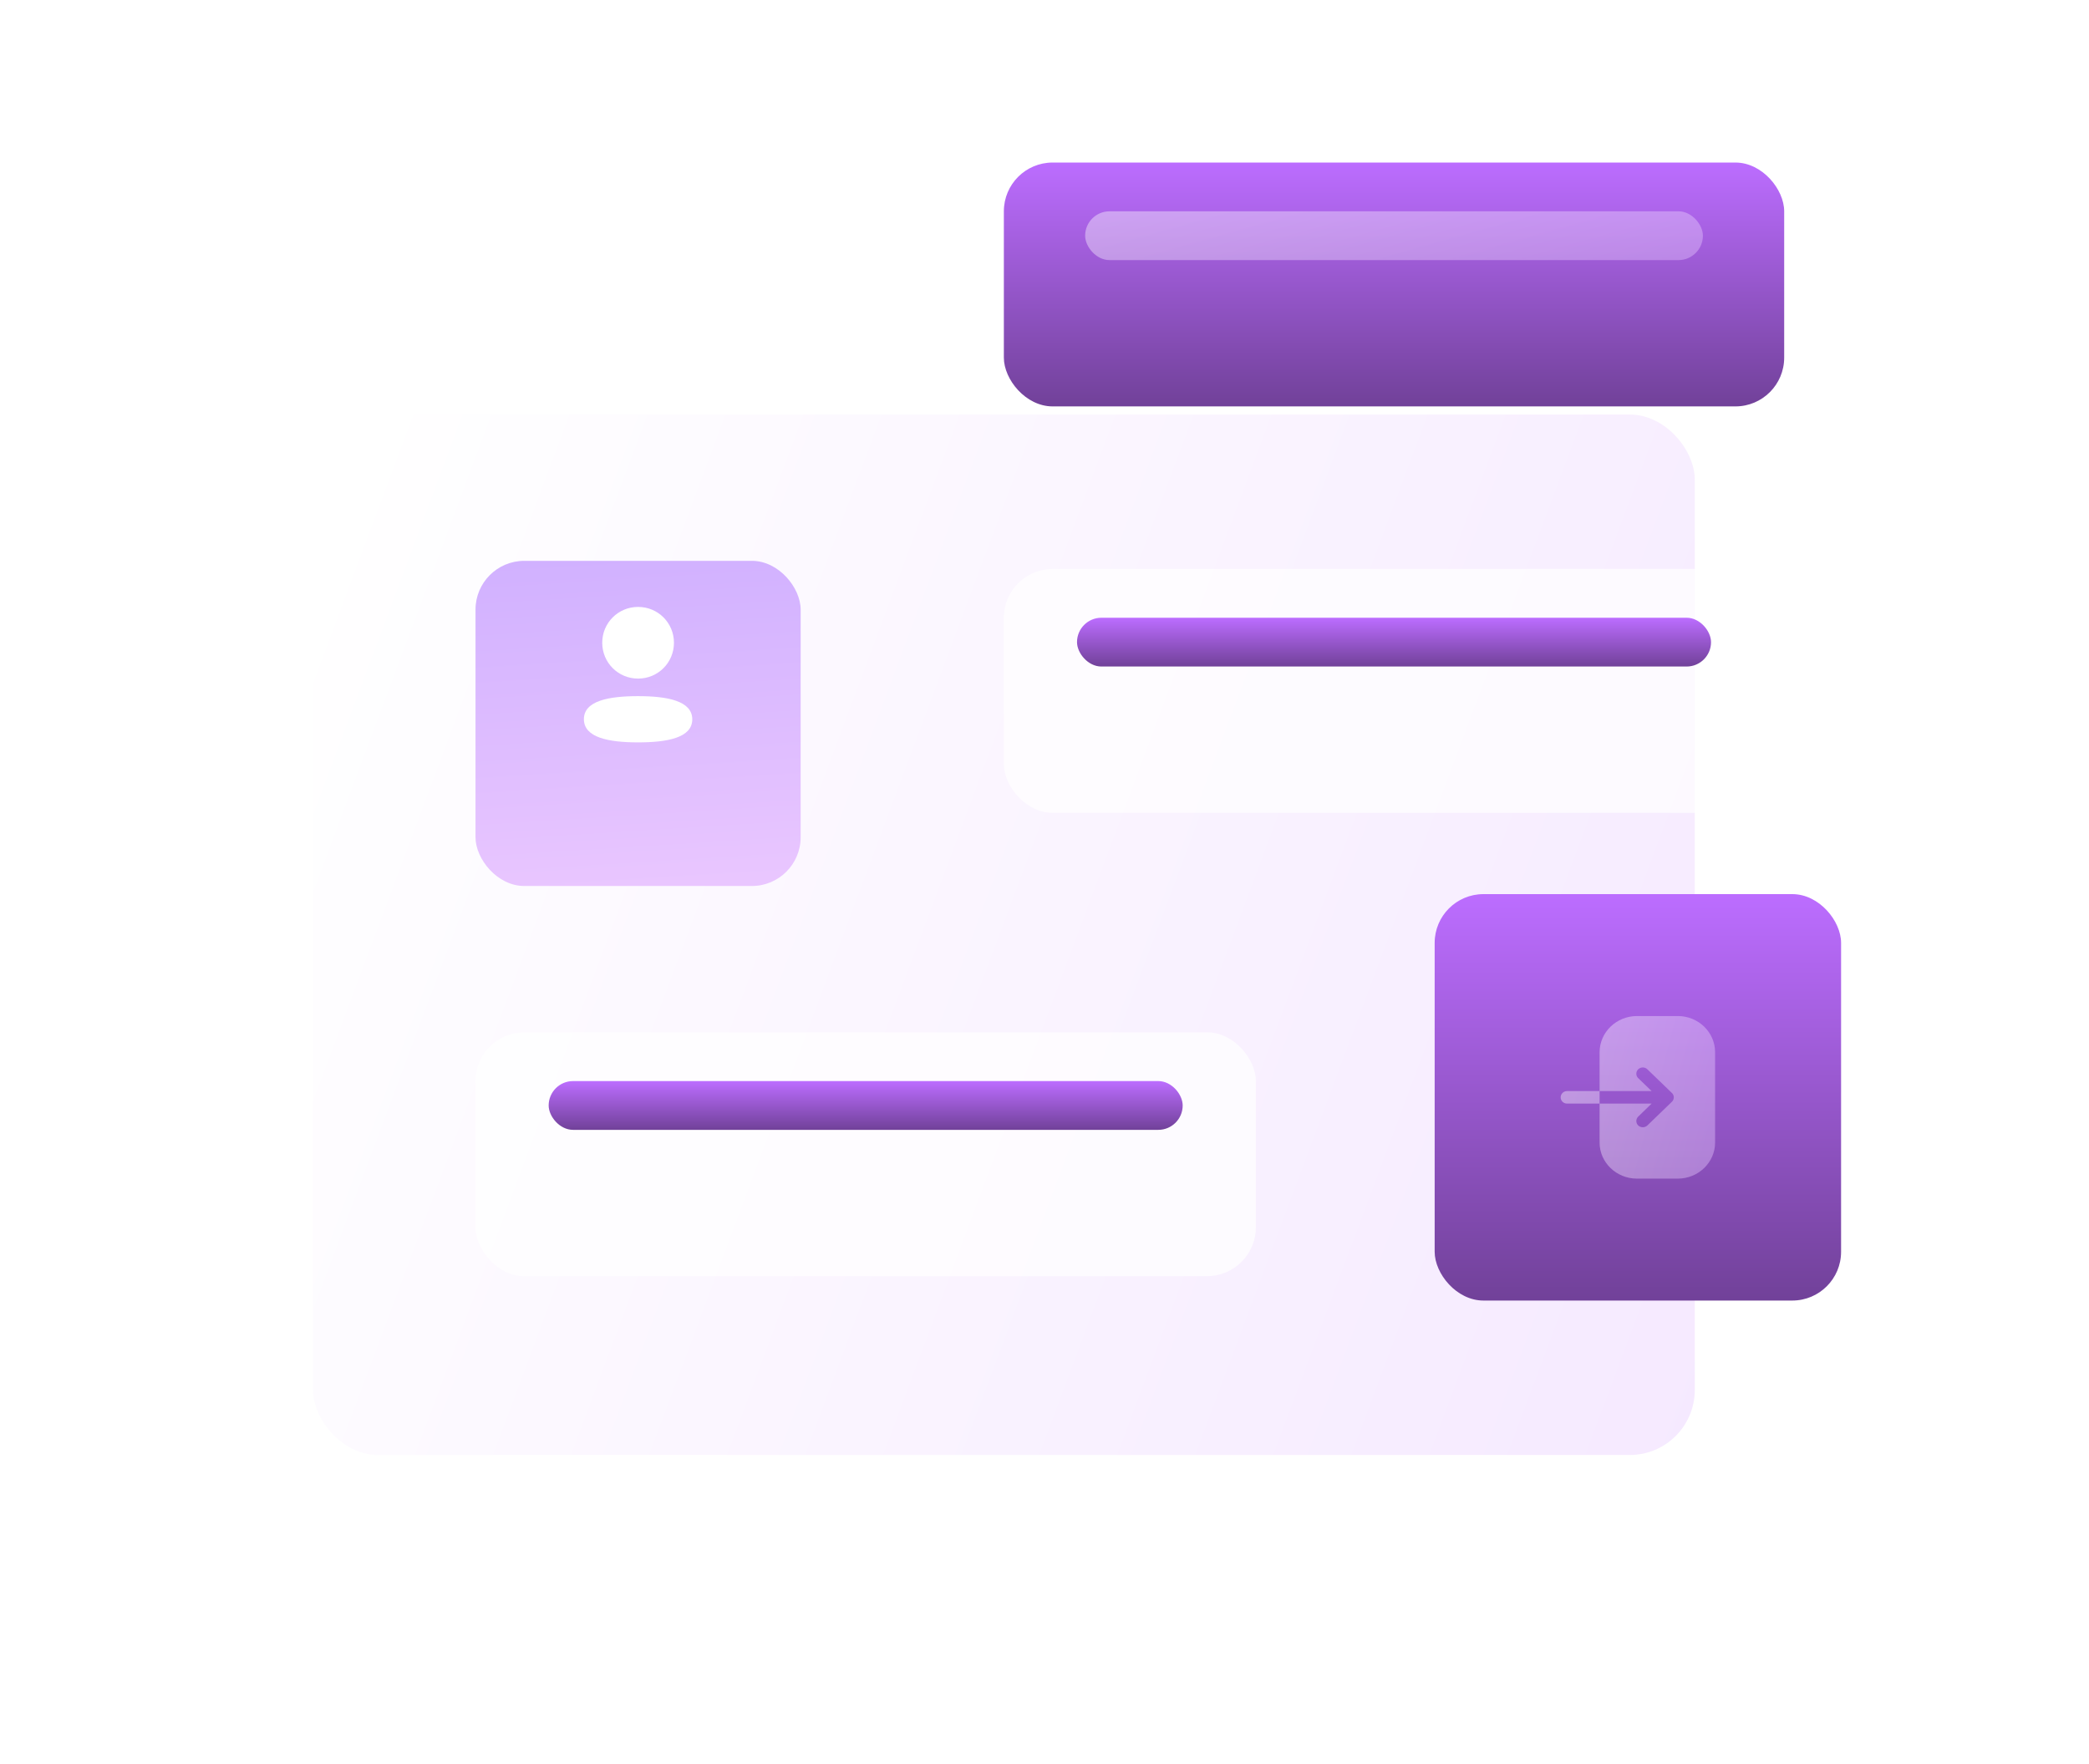 <svg width="257" height="217" viewBox="0 0 257 217" fill="none" xmlns="http://www.w3.org/2000/svg">
<g filter="url(#filter0_bd_1_1895)">
<rect x="38.5" y="42.996" width="170" height="128" rx="8" fill="url(#paint0_linear_1_1895)" fill-opacity="0.4"/>
</g>
<rect x="176.5" y="109.996" width="50" height="50" rx="6" fill="url(#paint1_linear_1_1895)"/>
<path fill-rule="evenodd" clip-rule="evenodd" d="M201.386 124.996H206.425C208.945 124.996 211 126.996 211 129.436V140.556C211 143.006 208.945 144.996 206.405 144.996H201.376C198.856 144.996 196.791 143.006 196.791 140.566V135.766H203.193L201.541 137.366C201.231 137.666 201.231 138.156 201.541 138.456C201.696 138.606 201.902 138.676 202.109 138.676C202.305 138.676 202.512 138.606 202.667 138.456L205.682 135.546C205.837 135.406 205.919 135.206 205.919 134.996C205.919 134.796 205.837 134.596 205.682 134.456L202.667 131.546C202.357 131.246 201.851 131.246 201.541 131.546C201.231 131.846 201.231 132.336 201.541 132.636L203.193 134.226H196.791V129.446C196.791 126.996 198.856 124.996 201.386 124.996ZM192 134.996C192 134.576 192.355 134.226 192.782 134.226H196.791V135.766H192.782C192.355 135.766 192 135.426 192 134.996Z" fill="url(#paint2_linear_1_1895)" fill-opacity="0.4"/>
<g filter="url(#filter1_d_1_1895)">
<rect x="58.5" y="62.996" width="40" height="40" rx="6" fill="url(#paint3_linear_1_1895)"/>
</g>
<path fill-rule="evenodd" clip-rule="evenodd" d="M82.913 79.073C82.913 81.521 80.951 83.483 78.501 83.483C76.053 83.483 74.09 81.521 74.09 79.073C74.09 76.626 76.053 74.664 78.501 74.664C80.951 74.664 82.913 76.626 82.913 79.073ZM78.501 91.329C74.886 91.329 71.834 90.742 71.834 88.475C71.834 86.207 74.905 85.641 78.501 85.641C82.116 85.641 85.167 86.228 85.167 88.495C85.167 90.762 82.096 91.329 78.501 91.329Z" fill="white"/>
<g filter="url(#filter2_d_1_1895)">
<rect x="123.5" y="13.996" width="96" height="30" rx="6" fill="url(#paint4_linear_1_1895)"/>
</g>
<rect x="133.5" y="25.996" width="76" height="6" rx="3" fill="url(#paint5_linear_1_1895)" fill-opacity="0.4"/>
<g filter="url(#filter3_bd_1_1895)">
<rect x="123.5" y="63.996" width="96" height="30" rx="6" fill="white" fill-opacity="0.7"/>
</g>
<rect x="132.5" y="75.996" width="78" height="6" rx="3" fill="url(#paint6_linear_1_1895)"/>
<g opacity="0.7" filter="url(#filter4_bd_1_1895)">
<rect x="58.5" y="120.996" width="96" height="30" rx="6" fill="white"/>
</g>
<rect x="67.5" y="132.996" width="78" height="6" rx="3" fill="url(#paint7_linear_1_1895)"/>
<defs>
<filter id="filter0_bd_1_1895" x="0.5" y="12.996" width="246" height="204" filterUnits="userSpaceOnUse" color-interpolation-filters="sRGB">
<feFlood flood-opacity="0" result="BackgroundImageFix"/>
<feGaussianBlur in="BackgroundImageFix" stdDeviation="5"/>
<feComposite in2="SourceAlpha" operator="in" result="effect1_backgroundBlur_1_1895"/>
<feColorMatrix in="SourceAlpha" type="matrix" values="0 0 0 0 0 0 0 0 0 0 0 0 0 0 0 0 0 0 127 0" result="hardAlpha"/>
<feMorphology radius="2" operator="erode" in="SourceAlpha" result="effect2_dropShadow_1_1895"/>
<feOffset dy="8"/>
<feGaussianBlur stdDeviation="20"/>
<feColorMatrix type="matrix" values="0 0 0 0 0.024 0 0 0 0 0.047 0 0 0 0 0.231 0 0 0 0.08 0"/>
<feBlend mode="normal" in2="effect1_backgroundBlur_1_1895" result="effect2_dropShadow_1_1895"/>
<feBlend mode="normal" in="SourceGraphic" in2="effect2_dropShadow_1_1895" result="shape"/>
</filter>
<filter id="filter1_d_1_1895" x="38.5" y="48.996" width="80" height="80" filterUnits="userSpaceOnUse" color-interpolation-filters="sRGB">
<feFlood flood-opacity="0" result="BackgroundImageFix"/>
<feColorMatrix in="SourceAlpha" type="matrix" values="0 0 0 0 0 0 0 0 0 0 0 0 0 0 0 0 0 0 127 0" result="hardAlpha"/>
<feOffset dy="6"/>
<feGaussianBlur stdDeviation="10"/>
<feColorMatrix type="matrix" values="0 0 0 0 0.11 0 0 0 0 0.141 0 0 0 0 0.412 0 0 0 0.05 0"/>
<feBlend mode="normal" in2="BackgroundImageFix" result="effect1_dropShadow_1_1895"/>
<feBlend mode="normal" in="SourceGraphic" in2="effect1_dropShadow_1_1895" result="shape"/>
</filter>
<filter id="filter2_d_1_1895" x="103.5" y="-0.004" width="136" height="70" filterUnits="userSpaceOnUse" color-interpolation-filters="sRGB">
<feFlood flood-opacity="0" result="BackgroundImageFix"/>
<feColorMatrix in="SourceAlpha" type="matrix" values="0 0 0 0 0 0 0 0 0 0 0 0 0 0 0 0 0 0 127 0" result="hardAlpha"/>
<feOffset dy="6"/>
<feGaussianBlur stdDeviation="10"/>
<feColorMatrix type="matrix" values="0 0 0 0 0.11 0 0 0 0 0.141 0 0 0 0 0.412 0 0 0 0.05 0"/>
<feBlend mode="normal" in2="BackgroundImageFix" result="effect1_dropShadow_1_1895"/>
<feBlend mode="normal" in="SourceGraphic" in2="effect1_dropShadow_1_1895" result="shape"/>
</filter>
<filter id="filter3_bd_1_1895" x="103.5" y="49.996" width="136" height="70" filterUnits="userSpaceOnUse" color-interpolation-filters="sRGB">
<feFlood flood-opacity="0" result="BackgroundImageFix"/>
<feGaussianBlur in="BackgroundImageFix" stdDeviation="5"/>
<feComposite in2="SourceAlpha" operator="in" result="effect1_backgroundBlur_1_1895"/>
<feColorMatrix in="SourceAlpha" type="matrix" values="0 0 0 0 0 0 0 0 0 0 0 0 0 0 0 0 0 0 127 0" result="hardAlpha"/>
<feOffset dy="6"/>
<feGaussianBlur stdDeviation="10"/>
<feColorMatrix type="matrix" values="0 0 0 0 0.11 0 0 0 0 0.141 0 0 0 0 0.412 0 0 0 0.05 0"/>
<feBlend mode="normal" in2="effect1_backgroundBlur_1_1895" result="effect2_dropShadow_1_1895"/>
<feBlend mode="normal" in="SourceGraphic" in2="effect2_dropShadow_1_1895" result="shape"/>
</filter>
<filter id="filter4_bd_1_1895" x="38.5" y="106.996" width="136" height="70" filterUnits="userSpaceOnUse" color-interpolation-filters="sRGB">
<feFlood flood-opacity="0" result="BackgroundImageFix"/>
<feGaussianBlur in="BackgroundImageFix" stdDeviation="5"/>
<feComposite in2="SourceAlpha" operator="in" result="effect1_backgroundBlur_1_1895"/>
<feColorMatrix in="SourceAlpha" type="matrix" values="0 0 0 0 0 0 0 0 0 0 0 0 0 0 0 0 0 0 127 0" result="hardAlpha"/>
<feOffset dy="6"/>
<feGaussianBlur stdDeviation="10"/>
<feColorMatrix type="matrix" values="0 0 0 0 0.11 0 0 0 0 0.141 0 0 0 0 0.412 0 0 0 0.05 0"/>
<feBlend mode="normal" in2="effect1_backgroundBlur_1_1895" result="effect2_dropShadow_1_1895"/>
<feBlend mode="normal" in="SourceGraphic" in2="effect2_dropShadow_1_1895" result="shape"/>
</filter>
<linearGradient id="paint0_linear_1_1895" x1="42.686" y1="46.968" x2="280.199" y2="135.678" gradientUnits="userSpaceOnUse">
<stop offset="0.007" stop-color="white"/>
<stop offset="1" stop-color="#E0B9FF"/>
</linearGradient>
<linearGradient id="paint1_linear_1_1895" x1="201.5" y1="109.996" x2="201.5" y2="159.996" gradientUnits="userSpaceOnUse">
<stop stop-color="#BC6DFF"/>
<stop offset="1" stop-color="#714199"/>
</linearGradient>
<linearGradient id="paint2_linear_1_1895" x1="192.468" y1="125.617" x2="220.701" y2="133.16" gradientUnits="userSpaceOnUse">
<stop offset="0.007" stop-color="white"/>
<stop offset="1" stop-color="#E0B9FF"/>
</linearGradient>
<linearGradient id="paint3_linear_1_1895" x1="39.571" y1="10.306" x2="45.507" y2="105.063" gradientUnits="userSpaceOnUse">
<stop stop-color="#B195FF"/>
<stop offset="1" stop-color="#E9C6FF"/>
</linearGradient>
<linearGradient id="paint4_linear_1_1895" x1="171.5" y1="13.996" x2="171.5" y2="43.996" gradientUnits="userSpaceOnUse">
<stop stop-color="#BC6DFF"/>
<stop offset="1" stop-color="#714199"/>
</linearGradient>
<linearGradient id="paint5_linear_1_1895" x1="135.371" y1="26.182" x2="144.21" y2="57.668" gradientUnits="userSpaceOnUse">
<stop offset="0.007" stop-color="white"/>
<stop offset="1" stop-color="#E0B9FF"/>
</linearGradient>
<linearGradient id="paint6_linear_1_1895" x1="171.5" y1="75.996" x2="171.5" y2="81.996" gradientUnits="userSpaceOnUse">
<stop stop-color="#BC6DFF"/>
<stop offset="1" stop-color="#714199"/>
</linearGradient>
<linearGradient id="paint7_linear_1_1895" x1="106.5" y1="132.996" x2="106.5" y2="138.996" gradientUnits="userSpaceOnUse">
<stop stop-color="#BC6DFF"/>
<stop offset="1" stop-color="#714199"/>
</linearGradient>
</defs>
</svg>
